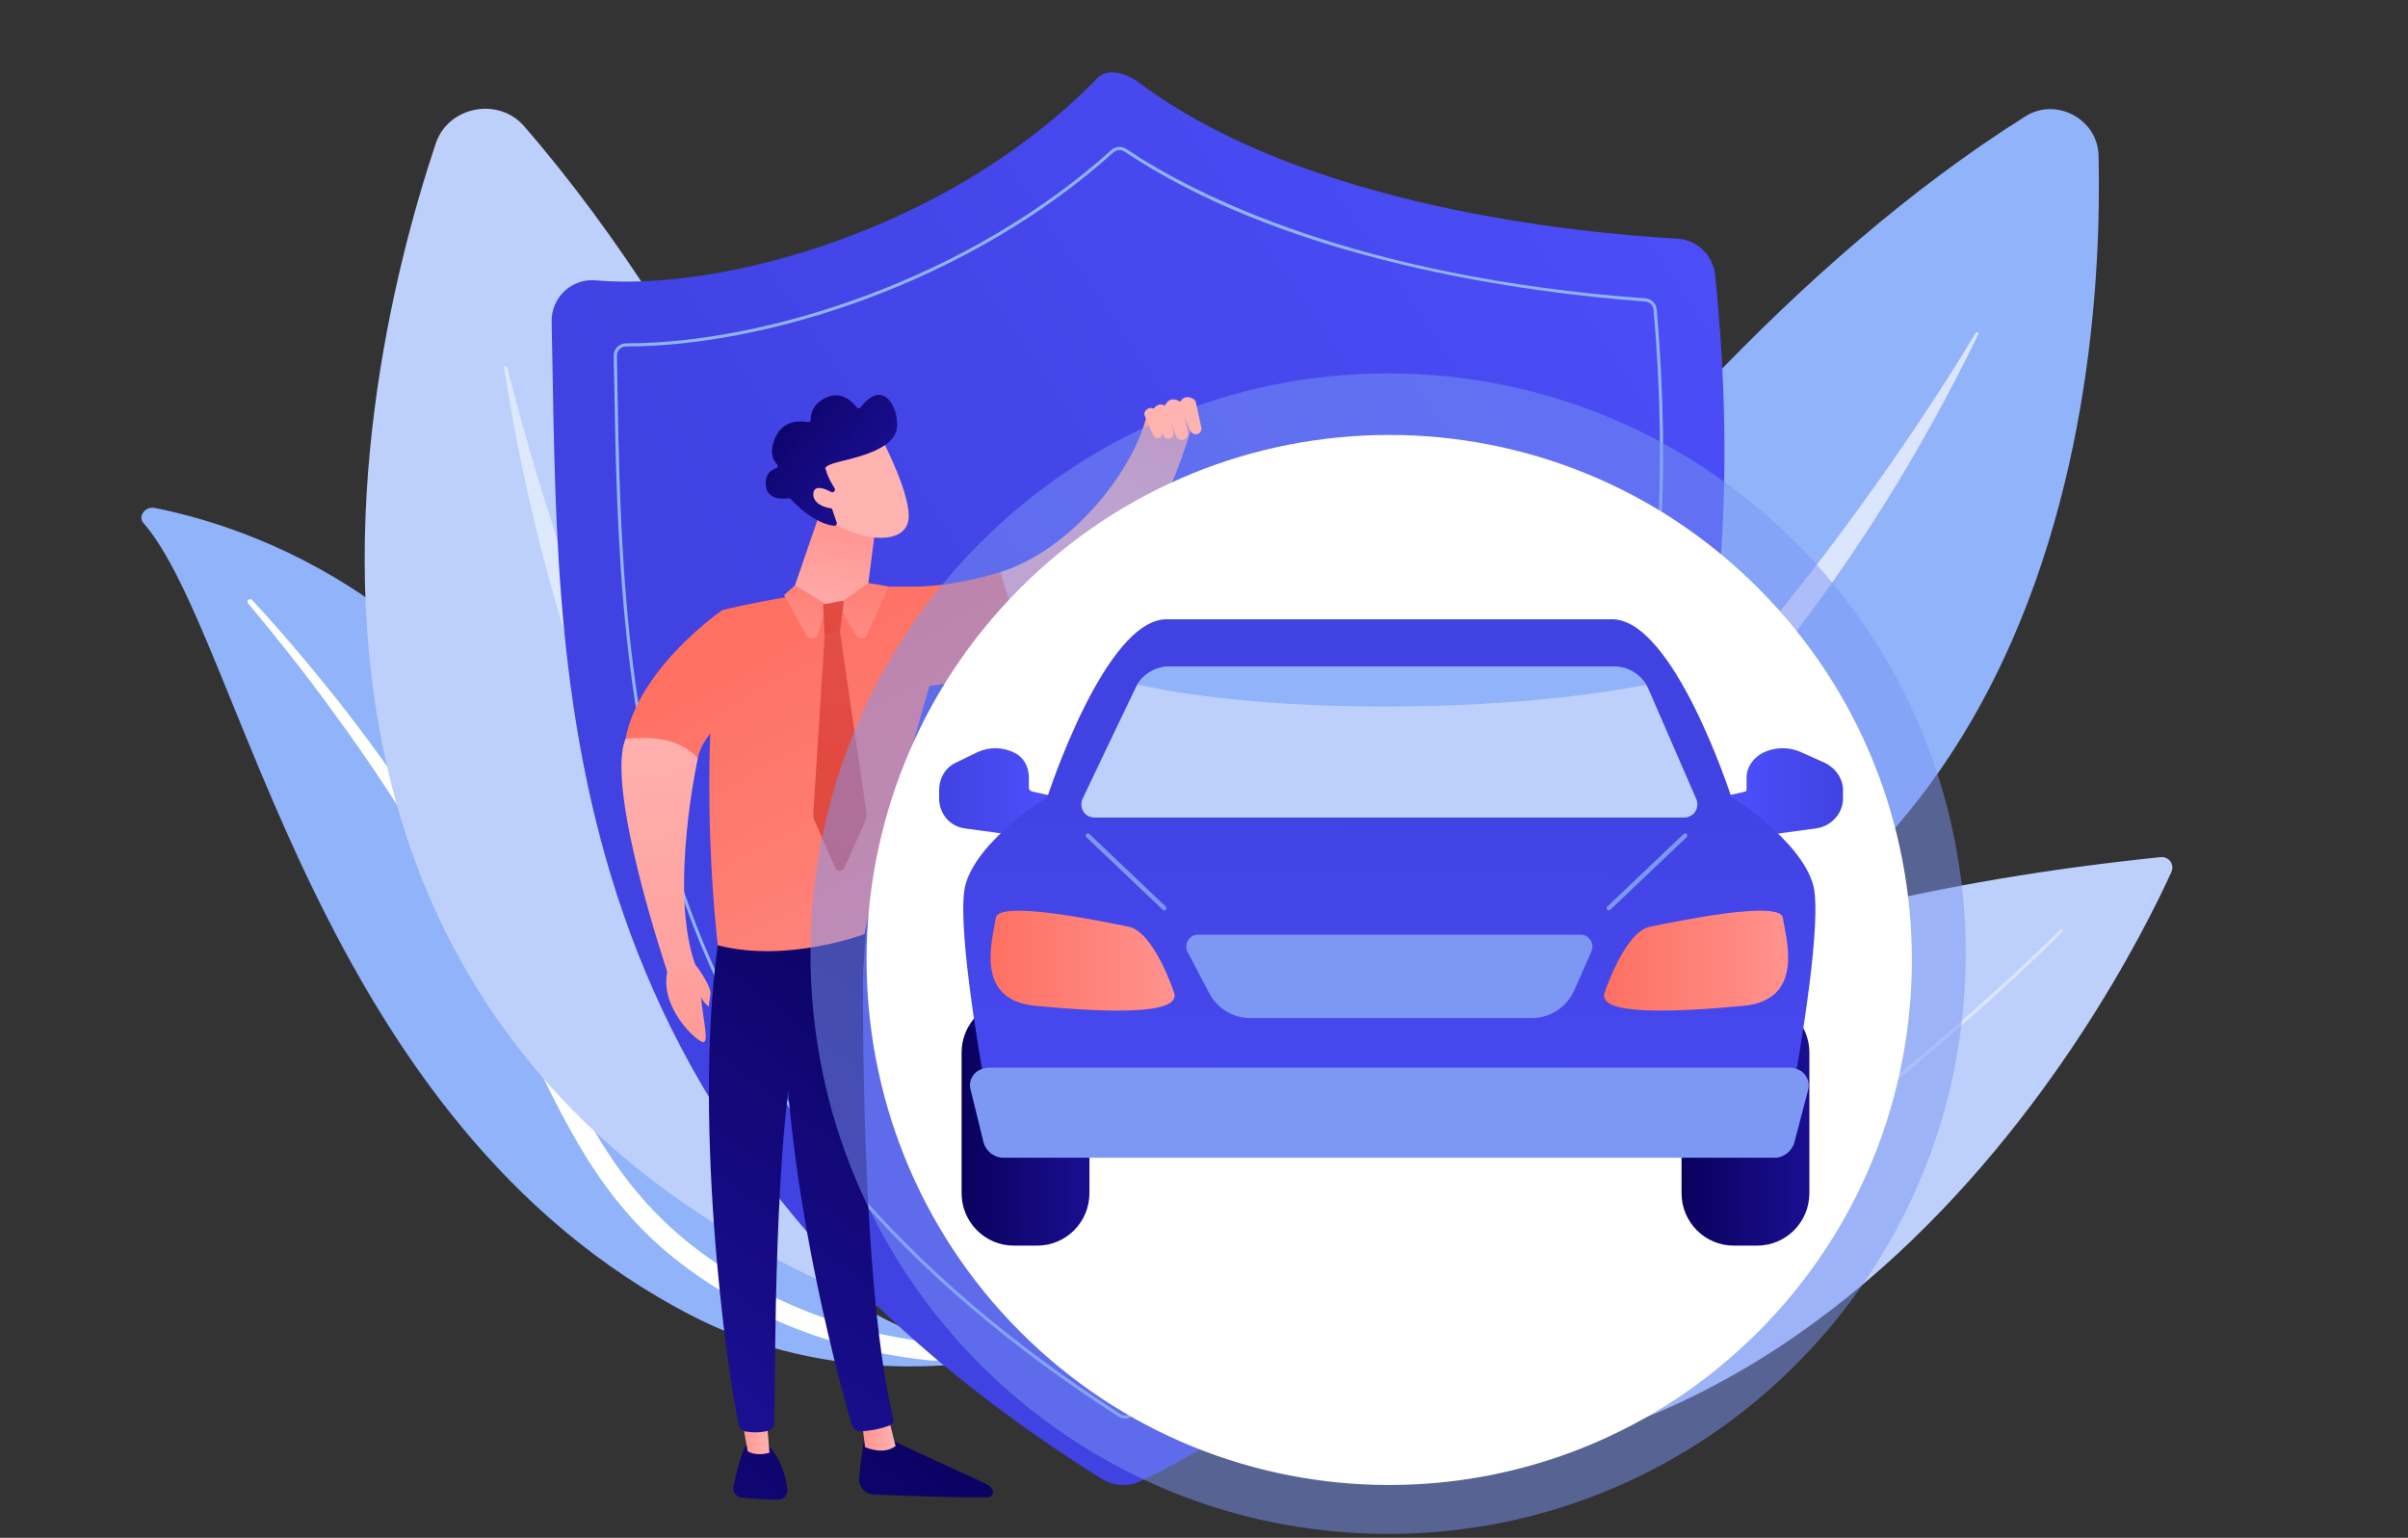 <svg width="155" height="99" viewBox="0 0 155 99" fill="none" xmlns="http://www.w3.org/2000/svg">
<rect x="0" y="0" width="155" height="99" fill="#333333" stroke="none"/>
<g clip-path="url(#clip0_445_3946)">
<path d="M9.221 33.655C8.862 33.244 9.357 32.583 9.934 32.696C15.8 33.85 30.938 38.594 37.703 57.31C46.191 80.791 55.684 85.973 64.82 87.361C64.82 87.361 54.599 89.846 44.646 84.759C20.209 72.267 15.598 40.959 9.221 33.655Z" fill="#91B3FA"/>
<path d="M15.958 38.825C17.759 40.986 19.509 43.183 21.16 45.447C22.826 47.7 24.409 50.008 25.906 52.367C27.392 54.732 28.826 57.128 30.139 59.59C31.465 62.044 32.666 64.562 33.863 67.094C35.075 69.618 36.28 72.168 37.788 74.579C39.291 76.987 41.155 79.232 43.453 81.045C44.027 81.496 44.613 81.939 45.226 82.342C45.83 82.757 46.457 83.144 47.093 83.52C48.37 84.266 49.713 84.928 51.116 85.489C53.927 86.604 56.974 87.301 60.087 87.608C60.414 87.64 60.741 87.416 60.816 87.108C60.89 86.806 60.694 86.534 60.377 86.494L60.374 86.494C59.622 86.399 58.873 86.296 58.136 86.162C57.766 86.101 57.401 86.024 57.033 85.954C56.671 85.87 56.304 85.8 55.946 85.707C54.507 85.354 53.108 84.905 51.766 84.358C49.077 83.279 46.599 81.801 44.399 80.073C43.311 79.197 42.306 78.239 41.394 77.204C40.483 76.168 39.665 75.056 38.923 73.892C37.437 71.563 36.22 69.05 34.987 66.538C33.75 64.026 32.487 61.513 31.107 59.063C30.42 57.837 29.708 56.625 28.972 55.428C28.607 54.827 28.229 54.234 27.853 53.64C27.47 53.051 27.082 52.464 26.69 51.88C25.115 49.55 23.456 47.274 21.716 45.058C19.962 42.852 18.139 40.696 16.221 38.62C16.166 38.56 16.063 38.56 15.992 38.617C15.923 38.674 15.908 38.766 15.958 38.825Z" fill="white"/>
<path d="M68.653 87.894C68.653 87.894 58.451 36.637 33.741 8.13C32.08 6.213 28.846 6.842 28.045 9.245C22.689 25.308 11.582 74.181 68.653 87.894Z" fill="#BDD0FB"/>
<path opacity="0.5" d="M63.529 84.462C63.653 84.587 63.473 84.774 63.333 84.666C58.162 80.692 38.354 61.319 32.443 23.666C32.424 23.545 32.61 23.504 32.64 23.623C34.836 32.375 43.976 64.674 63.529 84.462Z" fill="white"/>
<path d="M78.273 68.319C78.273 68.319 101.032 25.914 130.386 7.482C132.359 6.243 135.026 7.672 135.081 10.006C135.45 25.611 132.024 71.685 78.273 68.319Z" fill="#91B3FA"/>
<path d="M83.691 66.681C83.549 66.758 83.656 66.972 83.809 66.915C89.415 64.812 112.008 53.103 127.338 21.523C127.387 21.421 127.235 21.335 127.177 21.432C122.893 28.55 106.173 54.538 83.691 66.681Z" fill="#DCE5FE"/>
<path d="M139.771 56.136C136.459 63.412 115.462 104.964 73.114 92.172C73.114 92.172 79.928 61.243 139.091 55.18C139.609 55.128 139.987 55.661 139.771 56.136Z" fill="#BDD0FB"/>
<path d="M132.752 59.996C130.887 61.853 128.952 63.632 126.99 65.382C125.024 67.128 123.02 68.83 120.981 70.489C118.944 72.15 116.865 73.76 114.752 75.323L113.96 75.91L113.159 76.485L112.359 77.061C112.093 77.254 111.824 77.444 111.554 77.63L109.934 78.754L108.296 79.85C107.753 80.219 107.195 80.568 106.643 80.924C106.09 81.278 105.539 81.637 104.976 81.976L103.293 83.004L101.59 83.998L101.164 84.246L100.733 84.485L99.87 84.961L99.007 85.437C98.72 85.598 98.424 85.742 98.134 85.896C97.55 86.198 96.968 86.504 96.382 86.8L94.606 87.659L94.162 87.873L93.712 88.075L92.811 88.477L91.911 88.879C91.611 89.013 91.303 89.129 90.999 89.255L90.085 89.627L89.628 89.813C89.475 89.876 89.323 89.938 89.168 89.992L87.314 90.668C84.827 91.525 82.289 92.244 79.705 92.763C79.582 92.788 79.463 92.708 79.438 92.585C79.414 92.463 79.493 92.343 79.615 92.318H79.616L79.619 92.317C82.181 91.813 84.701 91.111 87.177 90.269L89.022 89.605C89.177 89.552 89.328 89.49 89.48 89.429L89.935 89.246L90.846 88.88C91.148 88.756 91.455 88.642 91.754 88.509L92.652 88.113L93.55 87.717L93.999 87.519L94.442 87.307L96.213 86.46C96.799 86.167 97.379 85.864 97.963 85.566C98.253 85.414 98.547 85.271 98.834 85.112L99.696 84.641L100.559 84.17L100.989 83.933L101.415 83.688L103.117 82.705L104.798 81.686C105.361 81.351 105.913 80.996 106.466 80.644C107.018 80.29 107.576 79.945 108.12 79.579L109.759 78.491L111.38 77.377C111.651 77.192 111.92 77.003 112.186 76.812L112.987 76.242L113.788 75.671L114.581 75.088C116.697 73.536 118.779 71.938 120.82 70.287C122.862 68.638 124.871 66.948 126.842 65.212C128.809 63.473 130.75 61.702 132.617 59.859L132.619 59.858C132.656 59.82 132.717 59.821 132.754 59.859C132.79 59.898 132.79 59.958 132.752 59.996Z" fill="#DCE5FE"/>
<path d="M36.331 18.744C36.873 18.235 37.604 17.982 38.343 18.048C46.249 18.762 60.999 14.937 70.639 5.027C71.308 4.339 72.528 4.728 73.295 5.304C84.016 13.354 101.788 15.021 107.957 15.362C109.233 15.432 110.268 16.427 110.4 17.705C116.01 72.145 80.73 91.872 73.413 95.355C72.613 95.735 71.671 95.68 70.92 95.21C34.452 72.388 36.012 42.708 35.508 20.717C35.49 19.972 35.79 19.254 36.331 18.744Z" fill="url(#paint0_linear_445_3946)"/>
<path d="M72.427 91.323C72.278 91.323 72.129 91.281 72 91.198C58.034 82.228 48.932 71.505 44.174 58.418C39.923 46.727 39.715 34.816 39.531 24.308C39.523 23.838 39.514 23.371 39.506 22.906C39.502 22.694 39.582 22.492 39.73 22.341C39.88 22.188 40.081 22.104 40.296 22.104H40.303C44.894 22.104 50.331 21.031 55.612 19.082C61.66 16.85 67.166 13.593 71.533 9.662C71.8 9.422 72.195 9.393 72.493 9.592C76.995 12.593 87.323 17.833 105.915 19.21C106.302 19.238 106.607 19.541 106.64 19.929C108.492 41.151 104.099 59.096 93.585 73.264C85.732 83.845 76.423 89.357 72.784 91.236C72.672 91.294 72.549 91.323 72.427 91.323ZM72.693 91.056L72.739 91.146L72.693 91.056C76.319 89.184 85.597 83.69 93.424 73.144C103.909 59.016 108.288 41.118 106.441 19.947C106.416 19.657 106.189 19.432 105.902 19.411C102.132 19.132 96.35 18.49 90.206 17.018C83.022 15.297 77.025 12.855 72.383 9.76C72.161 9.611 71.867 9.633 71.668 9.811C67.282 13.76 61.755 17.03 55.682 19.271C50.379 21.227 44.918 22.305 40.303 22.305H40.297C40.136 22.305 39.986 22.368 39.874 22.482C39.764 22.595 39.705 22.744 39.707 22.902C39.716 23.367 39.724 23.834 39.732 24.304C39.916 34.796 40.123 46.688 44.363 58.348C49.105 71.392 58.181 82.082 72.109 91.027C72.284 91.141 72.508 91.152 72.693 91.056Z" fill="#91B3FA"/>
<path d="M55.684 92.287C55.684 92.287 55.431 93.727 55.307 95.151C55.258 95.708 55.686 96.192 56.242 96.215C58.13 96.294 62.17 96.448 63.62 96.383C63.837 96.373 63.98 96.149 63.9 95.945C63.833 95.775 63.702 95.637 63.536 95.56L56.862 92.478L55.684 92.287Z" fill="url(#paint1_linear_445_3946)"/>
<path d="M55.477 91.441L55.68 93.163C55.68 93.163 56.849 93.71 57.647 93.094L57.163 91.175L55.477 91.441Z" fill="url(#paint2_linear_445_3946)"/>
<path d="M55.629 59.07C55.541 59.52 55.157 81.508 57.497 91.362C57.536 91.523 57.454 91.689 57.302 91.751C56.943 91.899 56.24 92.112 55.397 92.141C55.136 92.15 54.902 91.979 54.828 91.727C54.16 89.441 50.955 77.987 50.537 67.044C50.07 54.816 50.537 66.627 50.537 66.627L50.811 59.069L55.629 59.07Z" fill="url(#paint3_linear_445_3946)"/>
<path d="M48.007 93.038C48.007 93.038 47.604 93.764 47.214 95.696C47.143 96.045 47.386 96.378 47.739 96.413C48.362 96.475 49.322 96.554 50.092 96.549C50.446 96.546 50.722 96.236 50.68 95.882C50.595 95.177 50.329 94.021 49.509 93.12L48.007 93.038Z" fill="url(#paint4_linear_445_3946)"/>
<path d="M47.653 90.824L48.129 93.428C48.129 93.428 48.598 93.78 49.528 93.525L49.301 90.724L47.653 90.824Z" fill="url(#paint5_linear_445_3946)"/>
<path d="M46.369 59.746C44.456 71.348 46.784 88.42 47.569 91.762C47.618 91.967 47.782 92.124 47.988 92.158C48.339 92.217 48.916 92.264 49.485 92.098C49.681 92.041 49.819 91.863 49.827 91.658C49.932 88.956 49.743 72.371 51.526 65.817C51.616 65.485 51.818 65.196 52.097 64.996L55.557 62.524L55.823 58.529L46.369 59.746Z" fill="url(#paint6_linear_445_3946)"/>
<path d="M58.562 37.763C52.828 37.668 46.501 39.276 46.501 39.276C44.792 49.295 46.202 60.853 46.202 60.853C50.641 62.022 55.648 60.138 55.648 60.138C56.386 55.95 59.828 44.163 59.828 44.163C62.63 43.814 64.938 43.002 66.839 41.928C65.389 40.24 64.705 38.091 64.409 36.821C62.382 37.454 60.33 37.793 58.562 37.763Z" fill="url(#paint7_linear_445_3946)"/>
<path d="M76.905 26.729C76.342 26.045 73.816 26.729 73.816 26.729C72.972 30.309 68.954 35.402 64.409 36.822C64.705 38.092 65.389 40.24 66.839 41.928C74.382 37.667 76.905 26.729 76.905 26.729Z" fill="url(#paint8_linear_445_3946)"/>
<path d="M48.7 44.853L46.5 39.275C46.5 39.275 41.145 42.931 40.264 47.567C41.276 47.642 43.117 47.907 44.92 48.821C45.316 46.632 48.7 44.853 48.7 44.853Z" fill="url(#paint9_linear_445_3946)"/>
<path d="M52.753 33.086L50.929 38.387C50.899 38.475 50.935 38.572 51.016 38.617C51.513 38.893 53.305 39.692 55.464 38.316C55.689 38.173 55.843 37.94 55.876 37.674L56.467 33.086H52.753Z" fill="url(#paint10_linear_445_3946)"/>
<path d="M56.724 28.177C56.724 28.177 58.727 31.966 58.47 33.496C58.214 35.027 55.731 34.916 53.562 33.673L52.047 29.582L56.724 28.177Z" fill="url(#paint11_linear_445_3946)"/>
<path d="M53.658 31.665C53.746 31.625 53.779 31.517 53.726 31.436C53.565 31.19 53.264 30.687 53.168 30.247C53.168 30.247 52.808 30.015 54.085 29.708C55.362 29.401 57.266 28.925 57.666 27.833C58.056 26.768 57.031 24.091 55.396 26.224C55.333 26.305 55.212 26.307 55.149 26.225C54.881 25.875 54.176 25.147 53.197 25.588C52.281 26.001 52.178 26.675 52.191 27.015C52.194 27.115 52.105 27.193 52.007 27.174C51.544 27.085 50.433 27.009 49.914 28.154C49.487 29.098 49.765 29.632 50.017 29.892C50.099 29.977 50.063 30.117 49.951 30.151C49.647 30.245 49.253 30.504 49.293 31.221C49.347 32.211 50.449 32.123 50.763 32.079C50.815 32.071 50.866 32.089 50.901 32.128C51.17 32.427 52.382 33.697 53.694 33.85C53.808 33.863 53.896 33.751 53.858 33.642L53.291 31.983C53.264 31.906 53.301 31.822 53.375 31.789L53.658 31.665Z" fill="url(#paint12_linear_445_3946)"/>
<path d="M53.886 31.901C53.886 31.901 52.459 30.918 52.355 31.746C52.251 32.573 53.64 32.945 54.328 32.636L53.886 31.901Z" fill="url(#paint13_linear_445_3946)"/>
<path d="M44.92 48.821C44.92 48.821 43.048 57.306 44.743 62.077C42.664 63.045 43.049 62.862 43.049 62.862C43.049 62.862 38.936 50.789 40.264 47.568C42.881 47.288 44.181 47.996 44.92 48.821Z" fill="url(#paint14_linear_445_3946)"/>
<path d="M44.744 62.076C44.744 62.076 45.815 63.468 45.729 64.024C45.643 64.578 45.623 64.805 45.623 64.805C45.623 64.805 45.084 64.435 45.118 63.962C45.193 65.463 45.693 67.168 45.238 67.086C44.783 67.004 42.432 64.825 42.963 62.503C44.171 61.66 44.51 61.752 44.744 62.076Z" fill="url(#paint15_linear_445_3946)"/>
<path d="M53.969 40.006L55.763 52.263C55.796 52.49 55.764 52.724 55.672 52.928L54.358 55.852C54.231 56.133 53.878 56.131 53.755 55.849L52.45 52.877C52.375 52.704 52.341 52.512 52.353 52.319L53.131 40.15L53.969 40.006Z" fill="url(#paint16_linear_445_3946)"/>
<path d="M53.947 38.911L55.102 40.901C55.214 41.144 55.643 41.16 55.783 40.927L57.21 37.754L55.893 37.535L53.947 38.911Z" fill="url(#paint17_linear_445_3946)"/>
<path d="M51.175 37.677L53.203 38.912L52.646 40.879C52.541 41.149 52.052 41.169 51.911 40.909L50.469 38.316L51.175 37.677Z" fill="url(#paint18_linear_445_3946)"/>
<path d="M53.048 38.898L54.219 38.675C54.273 38.665 54.321 38.711 54.314 38.764L54.075 40.626C54.071 40.66 54.046 40.688 54.012 40.694L53.174 40.87C53.126 40.881 53.081 40.845 53.078 40.796L52.983 38.981C52.982 38.941 53.009 38.906 53.048 38.898Z" fill="url(#paint19_linear_445_3946)"/>
<path d="M89.35 98.75C109.885 98.75 126.531 82.026 126.531 61.395C126.531 40.764 109.885 24.039 89.35 24.039C68.816 24.039 52.169 40.764 52.169 61.395C52.169 82.026 68.816 98.75 89.35 98.75Z" fill="#7D97F4" fill-opacity="0.5"/>
<path d="M113.211 85.702C126.349 72.502 126.349 51.101 113.211 37.901C100.073 24.701 78.772 24.701 65.633 37.901C52.495 51.101 52.495 72.502 65.633 85.702C78.772 98.902 100.073 98.902 113.211 85.702Z" fill="white"/>
<path d="M70.126 67.76C70.126 65.895 68.62 64.382 66.764 64.382H65.26C63.403 64.382 61.897 65.895 61.897 67.76V76.813C61.897 78.679 63.403 80.191 65.26 80.191H66.764C68.62 80.191 70.126 78.679 70.126 76.813V67.76Z" fill="url(#paint20_linear_445_3946)"/>
<path d="M116.467 67.76C116.467 65.895 114.962 64.382 113.105 64.382H111.601C109.744 64.382 108.239 65.895 108.239 67.76V76.813C108.239 78.679 109.744 80.191 111.601 80.191H113.105C114.962 80.191 116.467 78.679 116.467 76.813V67.76Z" fill="url(#paint21_linear_445_3946)"/>
<path d="M66.459 50.962C66.358 50.941 66.228 50.851 66.228 50.746V50.052C66.228 49.383 65.912 48.771 65.317 48.469C64.55 48.081 63.677 48.068 62.899 48.433L61.519 49.105C60.836 49.425 60.452 50.113 60.452 50.87V51.399C60.452 52.374 61.13 53.198 62.092 53.33L67.96 54.135L68.65 51.441L66.459 50.962Z" fill="url(#paint22_linear_445_3946)"/>
<path d="M112.324 50.962C112.425 50.941 112.425 50.851 112.425 50.746V50.052C112.425 49.383 112.871 48.771 113.466 48.469C114.233 48.081 115.171 48.068 115.949 48.433L117.448 49.105C118.13 49.425 118.633 50.113 118.633 50.87V51.399C118.633 52.374 117.866 53.198 116.906 53.33L110.994 54.135L110.218 51.441L112.324 50.962Z" fill="url(#paint23_linear_445_3946)"/>
<path d="M116.697 56.917C115.845 54.027 111.441 51.304 111.441 51.304C111.441 51.304 107.748 39.869 103.769 39.869C100.576 39.869 92.906 39.869 90.007 39.869C90.007 39.869 89.581 39.869 88.871 39.869C85.969 39.869 78.286 39.869 75.091 39.869C71.114 39.869 67.42 51.304 67.42 51.304C67.42 51.304 63.017 54.002 62.163 56.893C61.54 59.006 62.891 67.217 63.663 71.411C63.935 72.889 65.323 74.1 66.946 74.1H88.871H90.007H111.914C113.536 74.1 114.924 72.904 115.197 71.424C115.968 67.23 117.319 59.031 116.697 56.917Z" fill="url(#paint24_linear_445_3946)"/>
<path d="M116.142 69.136C115.894 68.851 115.516 68.732 115.116 68.732H63.742C63.345 68.732 62.968 68.85 62.72 69.131C62.472 69.413 62.379 69.758 62.467 70.11L63.308 73.539C63.443 74.079 63.972 74.534 64.582 74.534H114.234C114.839 74.534 115.364 74.073 115.506 73.539L116.388 70.164C116.482 69.811 116.391 69.421 116.142 69.136Z" fill="#7D97F4"/>
<path d="M75.555 63.852C75.555 63.852 74.276 59.998 72.666 59.666C71.056 59.332 64.237 57.905 64.095 59.094C63.954 60.283 62.579 64.375 66.652 64.755C70.726 65.135 76.212 65.448 75.555 63.852Z" fill="url(#paint25_linear_445_3946)"/>
<path d="M103.306 63.852C103.306 63.852 104.585 59.998 106.194 59.666C107.804 59.332 114.624 57.905 114.765 59.094C114.907 60.283 116.281 64.375 112.209 64.755C108.135 65.135 102.649 65.448 103.306 63.852Z" fill="url(#paint26_linear_445_3946)"/>
<path d="M102.387 60.533C102.255 60.328 102.029 60.175 101.785 60.175H77.074C76.823 60.175 76.589 60.337 76.459 60.555C76.329 60.771 76.322 61.055 76.441 61.279L77.831 63.933C78.346 64.91 79.358 65.541 80.46 65.541H98.617C99.79 65.541 100.856 64.835 101.334 63.757L102.441 61.241C102.539 61.017 102.519 60.739 102.387 60.533Z" fill="#7D97F4"/>
<path d="M109.117 52.258C108.957 52.503 108.684 52.632 108.389 52.632H70.472C70.174 52.632 69.897 52.499 69.738 52.247C69.58 51.994 69.559 51.687 69.688 51.416C70.548 49.592 72.164 46.224 73.069 44.336C73.111 44.25 73.156 44.146 73.206 44.068C73.644 43.37 74.412 42.916 75.246 42.916H103.92C104.763 42.916 105.534 43.382 105.97 44.085C106.03 44.185 106.087 44.303 106.133 44.41L109.185 51.436C109.303 51.704 109.277 52.012 109.117 52.258Z" fill="#BDD0FB"/>
<path d="M105.97 44.084C103.962 44.482 98.058 45.486 89.156 45.486C80.179 45.486 74.911 44.455 73.205 44.062C73.642 43.364 74.41 42.913 75.245 42.913H103.918C104.763 42.914 105.534 43.38 105.97 44.084Z" fill="#91B3FA"/>
<path d="M74.944 58.612C74.909 58.612 74.873 58.599 74.846 58.572L69.931 53.899C69.875 53.846 69.872 53.754 69.925 53.698C69.979 53.641 70.07 53.638 70.126 53.692L75.04 58.365C75.097 58.419 75.1 58.51 75.046 58.567C75.019 58.596 74.981 58.612 74.944 58.612Z" fill="#7D97F4"/>
<path d="M103.554 58.611C103.517 58.611 103.479 58.597 103.452 58.566C103.399 58.51 103.4 58.418 103.458 58.365L108.372 53.691C108.43 53.638 108.519 53.639 108.573 53.697C108.626 53.754 108.625 53.845 108.567 53.899L103.653 58.572C103.625 58.598 103.591 58.611 103.554 58.611Z" fill="#7D97F4"/>
<path d="M76.981 25.917L77.329 27.525C77.368 27.701 77.268 27.876 77.095 27.935C76.913 27.997 76.71 27.907 76.633 27.732L75.958 26.171C75.913 26.067 75.918 25.948 75.977 25.852C76.092 25.663 76.341 25.421 76.8 25.674C76.894 25.726 76.96 25.814 76.981 25.917Z" fill="url(#paint27_linear_445_3946)"/>
<path d="M74.519 26.551L74.804 27.864C74.835 28.008 74.753 28.151 74.612 28.199C74.463 28.249 74.298 28.177 74.235 28.032L73.684 26.758C73.648 26.674 73.652 26.576 73.7 26.498C73.794 26.344 73.997 26.146 74.372 26.353C74.447 26.395 74.501 26.467 74.519 26.551Z" fill="url(#paint28_linear_445_3946)"/>
<path d="M75.211 26.365L75.534 27.857C75.569 28.021 75.476 28.183 75.317 28.237C75.147 28.294 74.959 28.212 74.888 28.048L74.263 26.602C74.221 26.505 74.225 26.395 74.28 26.306C74.386 26.131 74.618 25.906 75.043 26.141C75.129 26.188 75.19 26.271 75.211 26.365Z" fill="url(#paint29_linear_445_3946)"/>
<path d="M76.099 26.088L76.458 27.847C76.497 28.04 76.39 28.232 76.205 28.298C76.009 28.367 75.793 28.271 75.713 28.078L75.005 26.375C74.957 26.261 74.964 26.131 75.027 26.026C75.152 25.818 75.42 25.551 75.908 25.825C76.007 25.88 76.076 25.977 76.099 26.088Z" fill="url(#paint30_linear_445_3946)"/>
</g>
<defs>
<linearGradient id="paint0_linear_445_3946" x1="58.512" y1="54.91" x2="130.975" y2="5.376" gradientUnits="userSpaceOnUse">
<stop stop-color="#4042E2"/>
<stop offset="1" stop-color="#4F52FF"/>
</linearGradient>
<linearGradient id="paint1_linear_445_3946" x1="63.409" y1="90.298" x2="38.846" y2="116.89" gradientUnits="userSpaceOnUse">
<stop stop-color="#09005D"/>
<stop offset="1" stop-color="#1A0F91"/>
</linearGradient>
<linearGradient id="paint2_linear_445_3946" x1="55.476" y1="92.281" x2="57.647" y2="92.281" gradientUnits="userSpaceOnUse">
<stop stop-color="#FF928E"/>
<stop offset="1" stop-color="#FEB3B1"/>
</linearGradient>
<linearGradient id="paint3_linear_445_3946" x1="65.333" y1="60.095" x2="44.412" y2="88.318" gradientUnits="userSpaceOnUse">
<stop stop-color="#09005D"/>
<stop offset="1" stop-color="#1A0F91"/>
</linearGradient>
<linearGradient id="paint4_linear_445_3946" x1="57.926" y1="85.234" x2="33.364" y2="111.826" gradientUnits="userSpaceOnUse">
<stop stop-color="#09005D"/>
<stop offset="1" stop-color="#1A0F91"/>
</linearGradient>
<linearGradient id="paint5_linear_445_3946" x1="47.653" y1="92.17" x2="49.527" y2="92.17" gradientUnits="userSpaceOnUse">
<stop stop-color="#FF928E"/>
<stop offset="1" stop-color="#FEB3B1"/>
</linearGradient>
<linearGradient id="paint6_linear_445_3946" x1="61.627" y1="57.349" x2="40.706" y2="85.572" gradientUnits="userSpaceOnUse">
<stop stop-color="#09005D"/>
<stop offset="1" stop-color="#1A0F91"/>
</linearGradient>
<linearGradient id="paint7_linear_445_3946" x1="50.114" y1="39.142" x2="68.331" y2="72.844" gradientUnits="userSpaceOnUse">
<stop stop-color="#FE7062"/>
<stop offset="1" stop-color="#FF928E"/>
</linearGradient>
<linearGradient id="paint8_linear_445_3946" x1="73.789" y1="22.403" x2="69.927" y2="33.386" gradientUnits="userSpaceOnUse">
<stop stop-color="#FF928E"/>
<stop offset="1" stop-color="#FEB3B1"/>
</linearGradient>
<linearGradient id="paint9_linear_445_3946" x1="43.116" y1="42.924" x2="61.333" y2="76.626" gradientUnits="userSpaceOnUse">
<stop stop-color="#FE7062"/>
<stop offset="1" stop-color="#FF928E"/>
</linearGradient>
<linearGradient id="paint10_linear_445_3946" x1="54.094" y1="33.199" x2="52.985" y2="40.855" gradientUnits="userSpaceOnUse">
<stop stop-color="#FF928E"/>
<stop offset="1" stop-color="#FEB3B1"/>
</linearGradient>
<linearGradient id="paint11_linear_445_3946" x1="112.651" y1="64.032" x2="105.854" y2="60.155" gradientUnits="userSpaceOnUse">
<stop stop-color="#FF928E"/>
<stop offset="1" stop-color="#FEB3B1"/>
</linearGradient>
<linearGradient id="paint12_linear_445_3946" x1="48.457" y1="24.867" x2="56.367" y2="31.085" gradientUnits="userSpaceOnUse">
<stop stop-color="#09005D"/>
<stop offset="1" stop-color="#1A0F91"/>
</linearGradient>
<linearGradient id="paint13_linear_445_3946" x1="111.662" y1="65.767" x2="104.864" y2="61.891" gradientUnits="userSpaceOnUse">
<stop stop-color="#FF928E"/>
<stop offset="1" stop-color="#FEB3B1"/>
</linearGradient>
<linearGradient id="paint14_linear_445_3946" x1="46.272" y1="77.082" x2="41.72" y2="44.539" gradientUnits="userSpaceOnUse">
<stop stop-color="#FF928E"/>
<stop offset="1" stop-color="#FEB3B1"/>
</linearGradient>
<linearGradient id="paint15_linear_445_3946" x1="45.735" y1="73.951" x2="42.102" y2="47.981" gradientUnits="userSpaceOnUse">
<stop stop-color="#FF928E"/>
<stop offset="1" stop-color="#FEB3B1"/>
</linearGradient>
<linearGradient id="paint16_linear_445_3946" x1="53.936" y1="55.514" x2="56.22" y2="0.193" gradientUnits="userSpaceOnUse">
<stop stop-color="#E1473D"/>
<stop offset="1" stop-color="#E9605A"/>
</linearGradient>
<linearGradient id="paint17_linear_445_3946" x1="56.081" y1="32.9" x2="55.111" y2="43.316" gradientUnits="userSpaceOnUse">
<stop stop-color="#FE7062"/>
<stop offset="1" stop-color="#FF928E"/>
</linearGradient>
<linearGradient id="paint18_linear_445_3946" x1="52.395" y1="32.557" x2="51.425" y2="42.972" gradientUnits="userSpaceOnUse">
<stop stop-color="#FE7062"/>
<stop offset="1" stop-color="#FF928E"/>
</linearGradient>
<linearGradient id="paint19_linear_445_3946" x1="51.999" y1="40.535" x2="62.794" y2="35.377" gradientUnits="userSpaceOnUse">
<stop stop-color="#E1473D"/>
<stop offset="1" stop-color="#E9605A"/>
</linearGradient>
<linearGradient id="paint20_linear_445_3946" x1="61.897" y1="72.287" x2="70.126" y2="72.287" gradientUnits="userSpaceOnUse">
<stop stop-color="#09005D"/>
<stop offset="1" stop-color="#1A0F91"/>
</linearGradient>
<linearGradient id="paint21_linear_445_3946" x1="108.239" y1="72.287" x2="116.468" y2="72.287" gradientUnits="userSpaceOnUse">
<stop stop-color="#09005D"/>
<stop offset="1" stop-color="#1A0F91"/>
</linearGradient>
<linearGradient id="paint22_linear_445_3946" x1="60.453" y1="51.152" x2="68.651" y2="51.152" gradientUnits="userSpaceOnUse">
<stop stop-color="#4042E2"/>
<stop offset="1" stop-color="#4F52FF"/>
</linearGradient>
<linearGradient id="paint23_linear_445_3946" x1="118.633" y1="51.152" x2="110.218" y2="51.152" gradientUnits="userSpaceOnUse">
<stop stop-color="#4042E2"/>
<stop offset="1" stop-color="#4F52FF"/>
</linearGradient>
<linearGradient id="paint24_linear_445_3946" x1="89.511" y1="48.682" x2="89.111" y2="96.87" gradientUnits="userSpaceOnUse">
<stop stop-color="#4042E2"/>
<stop offset="1" stop-color="#4F52FF"/>
</linearGradient>
<linearGradient id="paint25_linear_445_3946" x1="63.76" y1="61.845" x2="75.609" y2="61.845" gradientUnits="userSpaceOnUse">
<stop stop-color="#FE7062"/>
<stop offset="1" stop-color="#FF928E"/>
</linearGradient>
<linearGradient id="paint26_linear_445_3946" x1="103.251" y1="61.845" x2="115.1" y2="61.845" gradientUnits="userSpaceOnUse">
<stop stop-color="#FE7062"/>
<stop offset="1" stop-color="#FF928E"/>
</linearGradient>
<linearGradient id="paint27_linear_445_3946" x1="76.954" y1="16.022" x2="76.677" y2="25.266" gradientUnits="userSpaceOnUse">
<stop stop-color="#FF928E"/>
<stop offset="1" stop-color="#FEB3B1"/>
</linearGradient>
<linearGradient id="paint28_linear_445_3946" x1="74.572" y1="15.951" x2="74.294" y2="25.195" gradientUnits="userSpaceOnUse">
<stop stop-color="#FF928E"/>
<stop offset="1" stop-color="#FEB3B1"/>
</linearGradient>
<linearGradient id="paint29_linear_445_3946" x1="75.221" y1="15.97" x2="74.944" y2="25.214" gradientUnits="userSpaceOnUse">
<stop stop-color="#FF928E"/>
<stop offset="1" stop-color="#FEB3B1"/>
</linearGradient>
<linearGradient id="paint30_linear_445_3946" x1="76.049" y1="15.995" x2="75.772" y2="25.239" gradientUnits="userSpaceOnUse">
<stop stop-color="#FF928E"/>
<stop offset="1" stop-color="#FEB3B1"/>
</linearGradient>
<clipPath id="clip0_445_3946">
<rect width="155" height="99" fill="white"/>
</clipPath>
</defs>
</svg>
